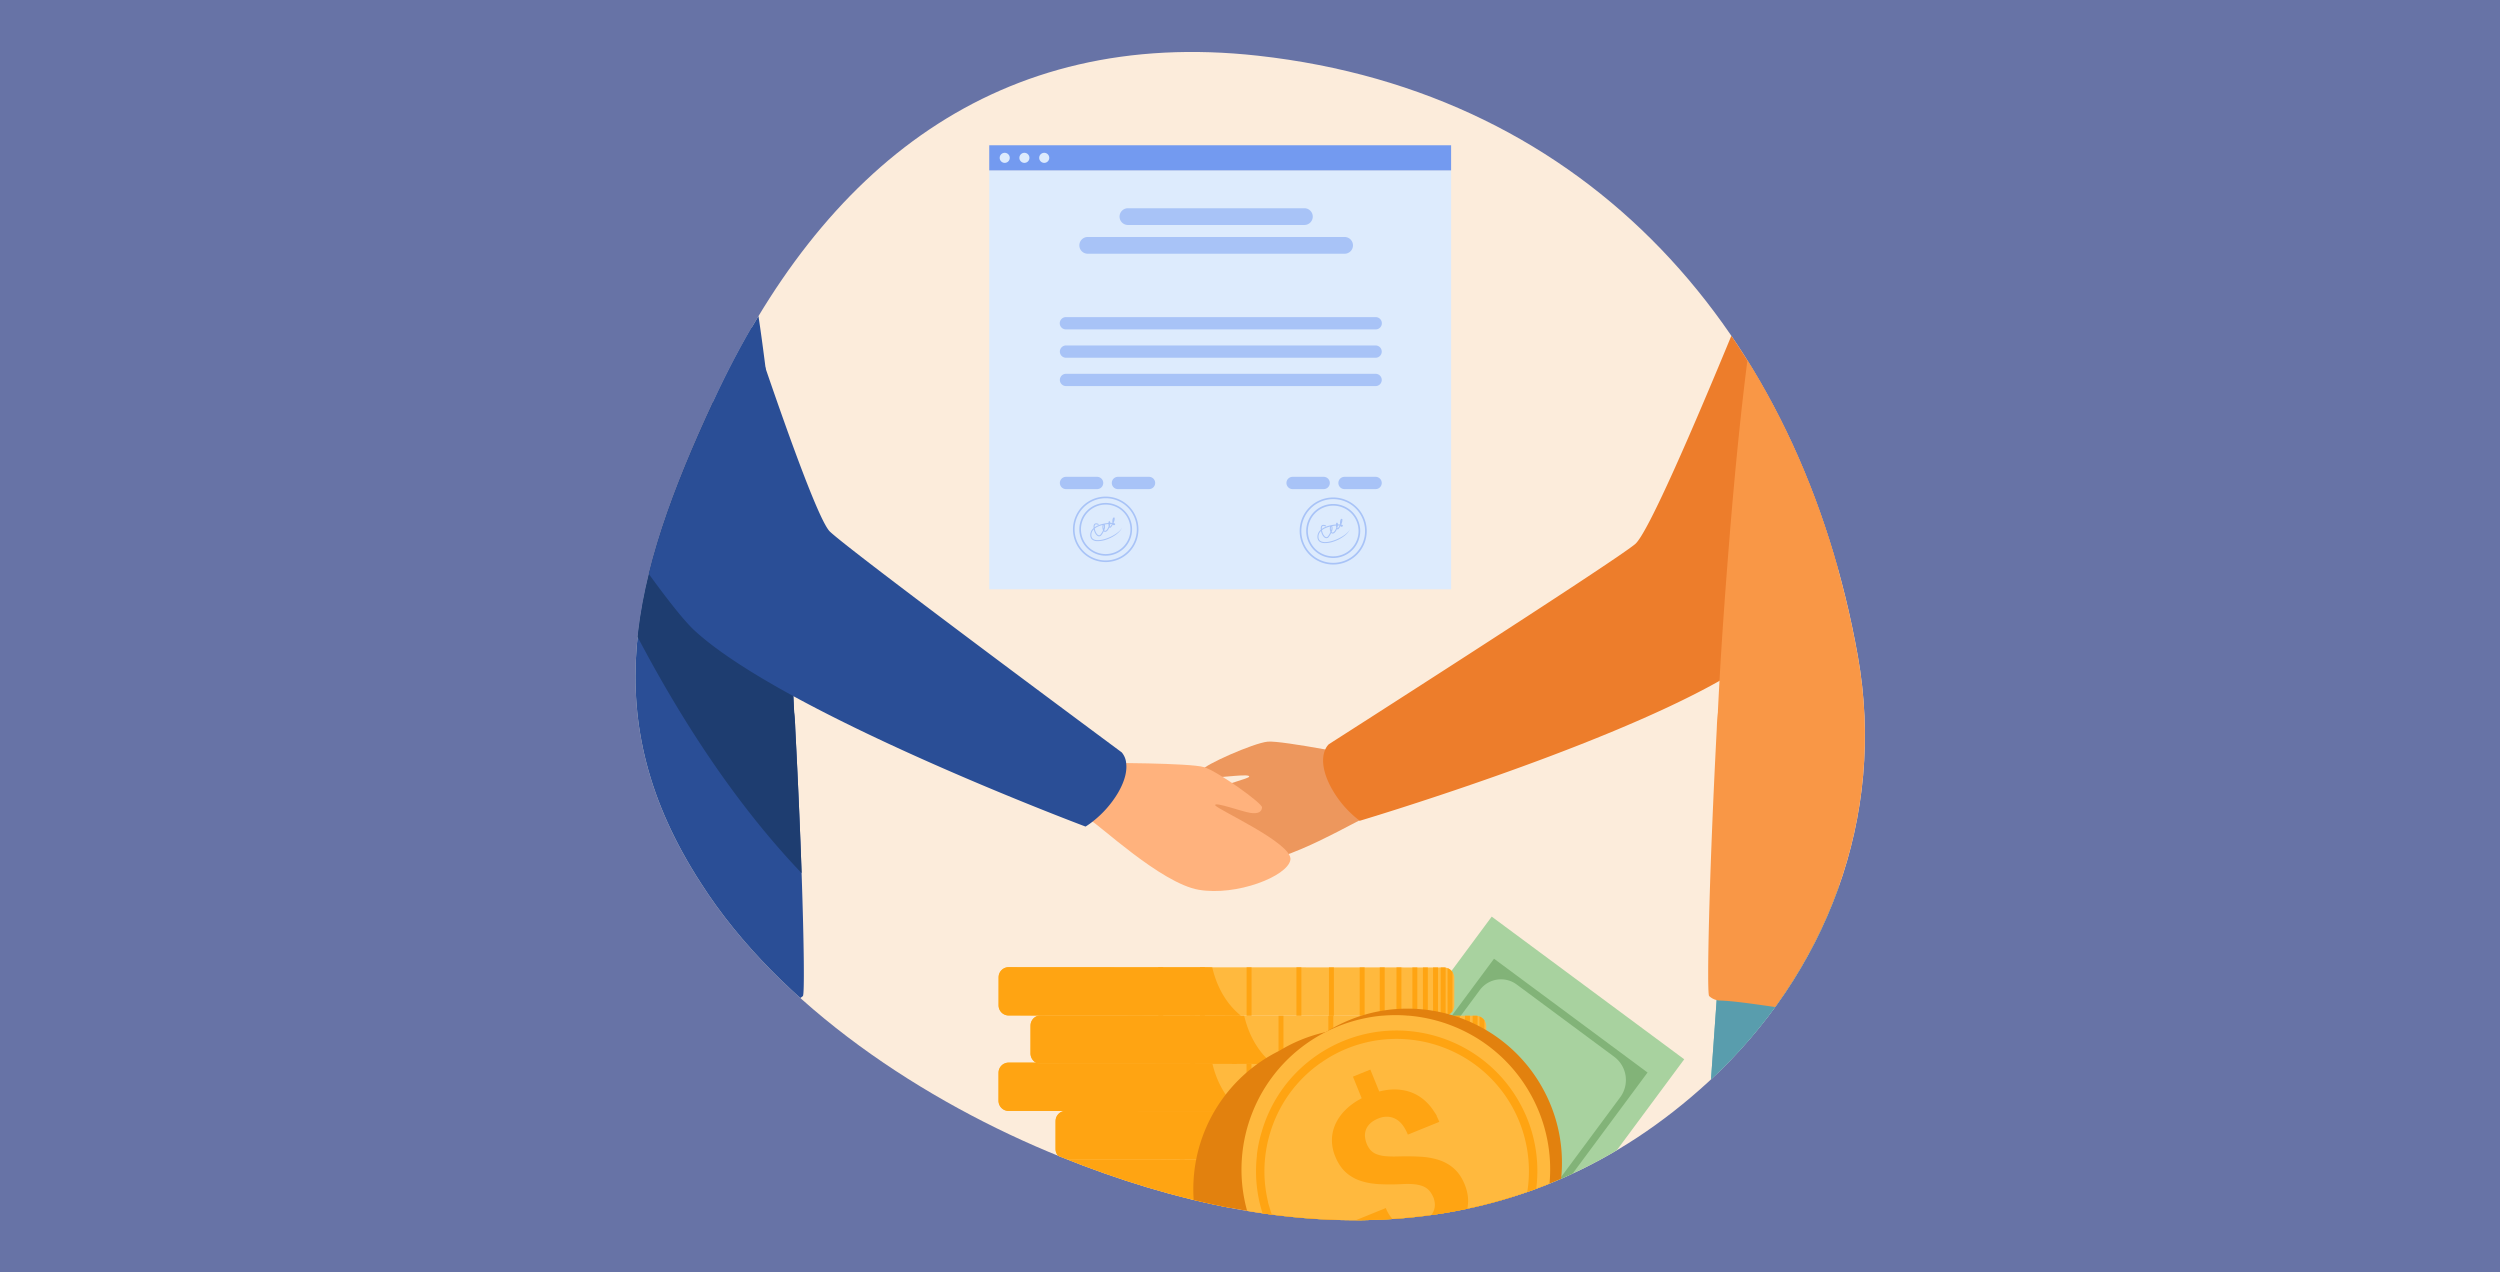 <svg xmlns="http://www.w3.org/2000/svg" xmlns:xlink="http://www.w3.org/1999/xlink" width="1240" height="631" viewBox="0 0 1240 631">
  <rect x="0" y="0" width="1240" height="631" fill="#808080" stroke="none"/>
  <defs>
    <clipPath id="clip-path">
      <path id="Trazado_180193" data-name="Trazado 180193" d="M1502.3,813.646c-91.551,84.2-205.452,84.033-321.312,37.348h-.006c-67.807-27.306-139.529-74.695-178.514-135.766C949.74,633.75,968.13,563.661,1008.792,476,1062.758,359.577,1150.1,290.558,1278.668,304.8c164.964,18.263,269.1,138.243,297.6,297.6C1590.63,682.669,1560.348,760.272,1502.3,813.646Z" transform="translate(-970.008 -302.947)" fill="none"/>
    </clipPath>
  </defs>
  <g id="Grupo_118283" data-name="Grupo 118283" transform="translate(-180 -4593)">
    <rect id="Rectángulo_36973" data-name="Rectángulo 36973" width="1240" height="631" transform="translate(180 4593)" fill="#2d54fe" opacity="0.3"/>
    <g id="Grupo_117965" data-name="Grupo 117965" transform="translate(-474.808 4315.824)">
      <path id="Trazado_180134" data-name="Trazado 180134" d="M1502.3,813.646c-91.551,84.2-205.452,84.033-321.312,37.348h-.006c-67.807-27.306-139.529-74.695-178.514-135.766C949.74,633.75,968.13,563.661,1008.792,476,1062.758,359.577,1150.1,290.558,1278.668,304.8c164.964,18.263,269.1,138.243,297.6,297.6C1590.63,682.669,1560.348,760.272,1502.3,813.646Z" transform="translate(0)" fill="#fcecdb"/>
      <g id="Grupo_117964" data-name="Grupo 117964" transform="translate(970.008 302.947)">
        <g id="Grupo_117963" data-name="Grupo 117963" clip-path="url(#clip-path)">
          <g id="Grupo_117962" data-name="Grupo 117962" transform="translate(-1.346 46.288)">
            <g id="Grupo_117938" data-name="Grupo 117938" transform="translate(0 82.715)">
              <g id="Grupo_117934" data-name="Grupo 117934" transform="translate(263.779 10.403)">
                <path id="Trazado_180135" data-name="Trazado 180135" d="M1474.033,836.052s-42.805-8.615-49.956-7.935-31.927,11.814-32.206,13.851.951,3.661,5.286,3.839,18.538-2.026,17.678-.275-41.685,10.892-41.923,19.162,22.649,23.033,41.674,23.565,55.8-22.519,58.993-22.881C1500.674,862.3,1474.033,836.052,1474.033,836.052Z" transform="translate(-1372.911 -625.437)" fill="#ed975d"/>
                <g id="Grupo_117932" data-name="Grupo 117932" transform="translate(78.621)">
                  <path id="Trazado_180136" data-name="Trazado 180136" d="M1749.929,632.452c-16.721,20.823-30.661,36.968-38.008,42.836a165.521,165.521,0,0,1-21.7,14.218c-61.029,34.442-178.408,69.39-178.408,69.39s-.083-.055-.233-.167a51.335,51.335,0,0,1-14.655-17.617c-4.468-9.041-3.549-14.65-2.22-17.59a7.754,7.754,0,0,1,1.766-2.6s140.661-89.9,151.911-99.259c6.378-5.31,29.482-59.1,48.3-104.7q3.944,5.723,7.646,11.621C1724.073,559.935,1739.309,594.931,1749.929,632.452Z" transform="translate(-1493.614 -516.971)" fill="#ed7d2b"/>
                </g>
                <g id="Grupo_117933" data-name="Grupo 117933" transform="translate(270.877 269.546)">
                  <path id="Trazado_180137" data-name="Trazado 180137" d="M1853.8,935.915q-1.329,3.771-2.79,7.5a233.964,233.964,0,0,1-16.432,33.673v.005q-5.664,9.617-12.235,18.7a250.089,250.089,0,0,1-33.563,37.742c.067-.941.139-1.882.206-2.818.1-1.449.2-2.89.3-4.318q.341-4.75.664-9.329.133-1.777.255-3.521c.537-7.552,1.046-14.711,1.522-21.427q.208-2.9.4-5.686c.038-.554.078-1.1.115-1.651.083-1.09.156-2.175.233-3.244.072-.969.139-1.921.2-2.868.006-.1.012-.194.023-.288q.1-1.445.2-2.857c.116-1.589.228-3.14.332-4.662.066-.946.134-1.877.2-2.8q.149-2.15.294-4.191c.027-.327.05-.659.071-.986.05-.647.094-1.295.139-1.926q.033-.482.067-.946a.9.9,0,0,0,.005-.117c.089-1.218.171-2.409.255-3.56.005-.061.01-.122.01-.184.06-.841.122-1.666.178-2.469.016-.272.038-.537.055-.8.034-.459.068-.914.094-1.362.028-.365.056-.731.078-1.09.177-2.514.343-4.812.487-6.871.022-.294.044-.587.061-.87s.044-.581.061-.863c.038-.543.078-1.07.111-1.572.26-3.638.443-6.29.554-7.846q.016-.241.033-.449c.005-.044.005-.088.011-.133.012-.143.017-.272.022-.381.033-.438.05-.665.05-.665Z" transform="translate(-1788.778 -930.794)" fill="#6bb7bf"/>
                  <path id="Trazado_180138" data-name="Trazado 180138" d="M1853.8,935.915q-1.329,3.771-2.79,7.5a233.964,233.964,0,0,1-16.432,33.673v.005q-5.664,9.617-12.235,18.7a250.089,250.089,0,0,1-33.563,37.742c.067-.941.139-1.882.206-2.818.1-1.449.2-2.89.3-4.318q.341-4.75.664-9.329.133-1.777.255-3.521c.537-7.552,1.046-14.711,1.522-21.427q.208-2.9.4-5.686c.038-.554.078-1.1.115-1.651.083-1.09.156-2.175.233-3.244.072-.969.139-1.921.2-2.868.006-.1.012-.194.023-.288q.1-1.445.2-2.857c.116-1.589.228-3.14.332-4.662.066-.946.134-1.877.2-2.8q.149-2.15.294-4.191c.027-.327.05-.659.071-.986.05-.647.094-1.295.139-1.926q.033-.482.067-.946a.9.9,0,0,0,.005-.117c.089-1.218.171-2.409.255-3.56.005-.061.01-.122.01-.184.06-.841.122-1.666.178-2.469.016-.272.038-.537.055-.8.034-.459.068-.914.094-1.362.028-.365.056-.731.078-1.09.177-2.514.343-4.812.487-6.871.022-.294.044-.587.061-.87s.044-.581.061-.863c.038-.543.078-1.07.111-1.572.26-3.638.443-6.29.554-7.846q.016-.241.033-.449c.005-.044.005-.088.011-.133.012-.143.017-.272.022-.381.033-.438.05-.665.05-.665Z" transform="translate(-1788.778 -930.794)" fill="#599dad"/>
                </g>
                <path id="Trazado_180139" data-name="Trazado 180139" d="M1862.414,683.28a224.035,224.035,0,0,1-9.285,114.578q-1.329,3.771-2.79,7.5a233.958,233.958,0,0,1-16.432,33.673v.005q-5.664,9.617-12.235,18.7c-12.541-1.81-22.744-3.295-29.034-3.455a8.047,8.047,0,0,1-1.578-.216,8.236,8.236,0,0,1-3.726-2.021c-1.245-1.079-.067-59.02,3.754-132,.111-2.813.221-5.907.586-8.7l.028-1.03q.357-7.225.758-14.588.24-4.243.493-8.526c1.179-19.461,2.641-39.37,4.23-59.224q.233-2.858.454-5.7c2.508-30.556,5.453-60.592,8.93-87.461,19.744,31.343,34.98,66.339,45.6,103.859Q1858.337,660.44,1862.414,683.28Z" transform="translate(-1517.231 -523.192)" fill="#f99746"/>
              </g>
              <g id="Grupo_117937" data-name="Grupo 117937">
                <path id="Trazado_180140" data-name="Trazado 180140" d="M1051.682,779.3c-.7-20.43-1.738-44.763-3.112-71.045-.11-2.813-.233-5.907-.587-8.7l-.044-1.03c-.111-2.331-.221-4.672-.344-7.025q-.1-1.994-.21-3.993-.314-6-.692-12.1c-1.179-19.461-2.647-39.37-4.219-59.224-.166-1.905-.316-3.809-.471-5.7-2.314-28.309-5.011-56.168-8.166-81.475V529c-.022-.143-.039-.282-.055-.426-.393-3.178-.809-6.334-1.219-9.428-.824-6.24-1.682-12.3-2.574-18.143q-1.827,2.99-3.6,6.035-10.465,17.888-19.517,37.493a598.878,598.878,0,0,0-31.53,85.612c-.055.193-.111.382-.166.575a185.693,185.693,0,0,0-5.974,29.278V660c-.172,1.367-.321,2.74-.454,4.107v.005c-4.2,43.55,8.205,84.3,31.769,120.718.8,1.258,1.633,2.508,2.475,3.754q2.492,3.712,5.154,7.363,1.868,2.583,3.825,5.133c.266.359.543.714.825,1.074a298.2,298.2,0,0,0,30.212,33.368q2.692,2.567,5.454,5.094c.455.415.92.837,1.379,1.251a8.855,8.855,0,0,0,2.48-1.611C1053.121,839.558,1052.928,815.59,1051.682,779.3Z" transform="translate(-967.941 -501)" fill="#2a4e96"/>
                <path id="Trazado_180141" data-name="Trazado 180141" d="M1052.358,802.6c-32.815-34.388-60.165-76.592-82.478-119.306v-.006a185.693,185.693,0,0,1,5.974-29.278c.055-.193.111-.382.166-.575a598.878,598.878,0,0,1,31.53-85.612c20.142,28.79,34.259,55.288,35.129,65.958.155,1.893.3,3.8.471,5.7,1.572,19.854,3.039,39.763,4.219,59.224q.374,6.087.692,12.1.109,2,.21,3.993c.122,2.353.233,4.694.344,7.025l.044,1.03c.354,2.8.477,5.891.587,8.7C1050.619,757.84,1051.66,782.173,1052.358,802.6Z" transform="translate(-968.617 -524.299)" fill="#1e3d70"/>
                <g id="Grupo_117936" data-name="Grupo 117936" transform="translate(7.403 6.035)">
                  <path id="Trazado_180142" data-name="Trazado 180142" d="M1316.9,844.264s43.664.042,50.538,2.127,28.949,17.91,28.82,19.963-1.658,3.4-5.942,2.714-17.768-5.661-17.273-3.775,38.7,18.941,37.291,27.1-26.766,18.084-45.519,14.833-50.225-33.134-53.285-34.125C1285.58,864.7,1316.9,844.264,1316.9,844.264Z" transform="translate(-1091.547 -626.712)" fill="#ffb27d"/>
                  <g id="Grupo_117935" data-name="Grupo 117935">
                    <path id="Trazado_180143" data-name="Trazado 180143" d="M1212.566,742.722A51.339,51.339,0,0,1,1199.942,757a36.3,36.3,0,0,1-3.454,2.436s-84.023-31.458-144.93-64.7c-20.13-10.99-37.737-22.175-48.948-32.478-5.066-4.656-13.282-15.048-23.3-28.884a598.878,598.878,0,0,1,31.53-85.612q9.069-19.565,19.517-37.493c2.429,7.237,4.933,14.633,7.446,21.963v.012c13.343,38.922,27.018,76.232,31.89,80.888,10.575,10.121,144.714,109.484,144.714,109.484a9.35,9.35,0,0,1,2.209,5.294C1217.051,731.184,1216.447,736.061,1212.566,742.722Z" transform="translate(-979.307 -510.265)" fill="#2a4e96"/>
                  </g>
                </g>
              </g>
            </g>
            <rect id="Rectángulo_36916" data-name="Rectángulo 36916" width="229.093" height="207.794" transform="translate(176.802 12.464)" fill="#ddebfd"/>
            <rect id="Rectángulo_36917" data-name="Rectángulo 36917" width="229.093" height="12.464" transform="translate(176.802)" fill="#739af0"/>
            <g id="Grupo_117939" data-name="Grupo 117939" transform="translate(181.993 3.738)">
              <path id="Trazado_180144" data-name="Trazado 180144" d="M1249.843,379.75a2.494,2.494,0,1,0,2.495,2.494A2.495,2.495,0,0,0,1249.843,379.75Z" transform="translate(-1247.348 -379.75)" fill="#ddebfd"/>
              <path id="Trazado_180145" data-name="Trazado 180145" d="M1264.831,379.75a2.494,2.494,0,1,0,2.495,2.494A2.495,2.495,0,0,0,1264.831,379.75Z" transform="translate(-1252.573 -379.75)" fill="#ddebfd"/>
              <path id="Trazado_180146" data-name="Trazado 180146" d="M1279.927,379.75a2.494,2.494,0,1,0,2.495,2.494A2.5,2.5,0,0,0,1279.927,379.75Z" transform="translate(-1257.837 -379.75)" fill="#ddebfd"/>
            </g>
            <g id="Grupo_117940" data-name="Grupo 117940" transform="translate(211.84 31.225)">
              <path id="Trazado_180147" data-name="Trazado 180147" d="M1342.779,430.259H1430.3a4.167,4.167,0,0,0,4.155-4.155h0a4.167,4.167,0,0,0-4.155-4.154h-87.523a4.166,4.166,0,0,0-4.154,4.154h0A4.166,4.166,0,0,0,1342.779,430.259Z" transform="translate(-1309.018 -421.95)" fill="#a8c3f7"/>
              <path id="Trazado_180148" data-name="Trazado 180148" d="M1312.162,452.155h127.408a4.154,4.154,0,0,0,0-8.309H1312.162a4.154,4.154,0,0,0,0,8.309Z" transform="translate(-1298.344 -429.584)" fill="#a8c3f7"/>
              <path id="Trazado_180149" data-name="Trazado 180149" d="M1296.218,510.96h153.558a3.047,3.047,0,1,0,0-6.093H1296.218a3.047,3.047,0,1,0,0,6.093Z" transform="translate(-1293.171 -450.859)" fill="#a8c3f7"/>
              <path id="Rectángulo_36918" data-name="Rectángulo 36918" d="M3.047,0H156.606a3.046,3.046,0,0,1,3.046,3.046v0a3.047,3.047,0,0,1-3.047,3.047H3.046A3.046,3.046,0,0,1,0,3.047v0A3.047,3.047,0,0,1,3.047,0Z" transform="translate(0 68.065)" fill="#a8c3f7"/>
              <path id="Trazado_180150" data-name="Trazado 180150" d="M1449.776,548.027H1296.218a3.047,3.047,0,0,0,0,6.094h153.558a3.047,3.047,0,1,0,0-6.094Z" transform="translate(-1293.171 -465.906)" fill="#a8c3f7"/>
            </g>
            <g id="Grupo_117941" data-name="Grupo 117941" transform="translate(211.84 164.447)">
              <path id="Trazado_180151" data-name="Trazado 180151" d="M1311.636,626.481h-15.418a3.047,3.047,0,0,0,0,6.094h15.418a3.047,3.047,0,0,0,0-6.094Z" transform="translate(-1293.171 -626.481)" fill="#a8c3f7"/>
              <path id="Trazado_180152" data-name="Trazado 180152" d="M1351.182,626.481h-15.418a3.047,3.047,0,0,0,0,6.094h15.418a3.047,3.047,0,0,0,0-6.094Z" transform="translate(-1306.958 -626.481)" fill="#a8c3f7"/>
            </g>
            <g id="Grupo_117942" data-name="Grupo 117942" transform="translate(324.222 164.447)">
              <path id="Trazado_180153" data-name="Trazado 180153" d="M1484.172,626.481h-15.417a3.047,3.047,0,1,0,0,6.094h15.417a3.047,3.047,0,0,0,0-6.094Z" transform="translate(-1465.707 -626.481)" fill="#a8c3f7"/>
              <path id="Trazado_180154" data-name="Trazado 180154" d="M1523.717,626.481H1508.3a3.047,3.047,0,1,0,0,6.094h15.417a3.047,3.047,0,1,0,0-6.094Z" transform="translate(-1479.494 -626.481)" fill="#a8c3f7"/>
            </g>
            <g id="Grupo_117943" data-name="Grupo 117943" transform="translate(218.334 174.246)">
              <path id="Trazado_180155" data-name="Trazado 180155" d="M1319.382,641.525a16.241,16.241,0,1,0,16.241,16.242A16.259,16.259,0,0,0,1319.382,641.525Zm0,31.663a15.422,15.422,0,1,1,15.422-15.421A15.439,15.439,0,0,1,1319.382,673.188Z" transform="translate(-1303.141 -641.525)" fill="#a8c3f7"/>
              <path id="Trazado_180156" data-name="Trazado 180156" d="M1321.07,646.368a13.087,13.087,0,1,0,13.086,13.087A13.1,13.1,0,0,0,1321.07,646.368Zm0,25.354a12.268,12.268,0,1,1,12.268-12.267A12.282,12.282,0,0,1,1321.07,671.722Z" transform="translate(-1304.829 -643.214)" fill="#a8c3f7"/>
              <path id="Trazado_180157" data-name="Trazado 180157" d="M1319.537,668.662c-1.743-.145-2.646-.965-2.684-2.437a3.826,3.826,0,0,1,1.23-2.932c.335,1.7,1.231,3.129,2.222,3.44a1.373,1.373,0,0,0,1.525-.541,9.482,9.482,0,0,0,1.171-1.927.985.985,0,0,0,.651.289c.6.029,1.205-.453,1.739-1.391a7.214,7.214,0,0,0,.39-.8.564.564,0,0,0,.128.1.5.5,0,0,0,.594-.086,5.324,5.324,0,0,0,1.006-1.5.739.739,0,0,0,.273.313.6.6,0,0,0,.747-.16.382.382,0,0,0,.1-.479c-.091-.164-.378-.281-.8-.352v-.006a4.774,4.774,0,0,0,.6-2.523.389.389,0,0,0-.4-.25c-.3.029-.509.328-.638.918a5.816,5.816,0,0,0-.078,1.778.11.11,0,0,0-.009.02c-.3-.022-.648-.029-1.019-.021a1.227,1.227,0,0,0-.156-.62.384.384,0,0,0-.412-.215c-.233.055-.315.333-.35.57-.013.087-.023.195-.029.316a18.961,18.961,0,0,0-3.33.569,10.848,10.848,0,0,0-3.535,1.581c-.031-.513.012-1.144.379-1.374.425-.268,1.192.063,1.45.213l.259-.44c-.049-.028-1.2-.69-1.978-.206-.481.3-.687.941-.613,1.906.006.093.016.187.026.279a4.429,4.429,0,0,0-1.647,3.541c.044,1.725,1.163,2.767,3.152,2.933a12.639,12.639,0,0,0,4.662-.729c3.779-1.225,7.291-3.838,7.992-6.208C1331.137,665.206,1323.788,669.017,1319.537,668.662Zm8.425-10.534a3.984,3.984,0,0,1-.121.534A3.181,3.181,0,0,1,1327.962,658.129Zm-1.708,2.506c.3-.008.571-.007.813,0a4.785,4.785,0,0,1-.908,1.382s-.072-.048-.151-.288A6.242,6.242,0,0,0,1326.254,660.635Zm-2.74.286c.636-.115,1.252-.191,1.819-.236a5.026,5.026,0,0,0,.143,1.038,6.726,6.726,0,0,1-.526,1.19c-.422.737-.887,1.15-1.273,1.133a.585.585,0,0,1-.449-.306A3.845,3.845,0,0,0,1323.513,660.92Zm-.5.154a2.511,2.511,0,0,1-.066,1.909A3.91,3.91,0,0,1,1323.011,661.075Zm-2.966.911a12.784,12.784,0,0,1,2.407-.838,4.791,4.791,0,0,0,0,1.956,3.115,3.115,0,0,0,.212.666,8.807,8.807,0,0,1-1.23,2.1.87.87,0,0,1-.976.375c-.761-.238-1.657-1.554-1.926-3.345A7.84,7.84,0,0,1,1320.045,661.986Z" transform="translate(-1307.743 -647.067)" fill="#a8c3f7"/>
              <path id="Trazado_180158" data-name="Trazado 180158" d="M1340.609,664.648a2.278,2.278,0,0,0,.082-.3C1340.672,664.445,1340.639,664.546,1340.609,664.648Z" transform="translate(-1316.204 -649.481)" fill="#a8c3f7"/>
            </g>
            <g id="Grupo_117944" data-name="Grupo 117944" transform="translate(330.781 174.679)">
              <path id="Trazado_180159" data-name="Trazado 180159" d="M1492.411,642.19a16.635,16.635,0,1,0,16.634,16.635A16.653,16.653,0,0,0,1492.411,642.19Zm0,32.43a15.8,15.8,0,1,1,15.8-15.8A15.813,15.813,0,0,1,1492.411,674.62Z" transform="translate(-1475.776 -642.19)" fill="#a8c3f7"/>
              <path id="Trazado_180160" data-name="Trazado 180160" d="M1494.14,647.15a13.4,13.4,0,1,0,13.4,13.4A13.419,13.419,0,0,0,1494.14,647.15Zm0,25.97a12.565,12.565,0,1,1,12.564-12.565A12.58,12.58,0,0,1,1494.14,673.12Z" transform="translate(-1477.505 -643.919)" fill="#a8c3f7"/>
              <path id="Trazado_180161" data-name="Trazado 180161" d="M1514.152,665.873a2.241,2.241,0,0,0,.084-.309C1514.217,665.666,1514.183,665.77,1514.152,665.873Z" transform="translate(-1489.156 -650.339)" fill="#a8c3f7"/>
              <path id="Trazado_180162" data-name="Trazado 180162" d="M1492.569,669.985c-1.784-.149-2.709-.988-2.748-2.5a3.92,3.92,0,0,1,1.26-3c.343,1.738,1.261,3.206,2.274,3.522a1.4,1.4,0,0,0,1.563-.553,9.664,9.664,0,0,0,1.2-1.974,1.006,1.006,0,0,0,.667.3c.619.029,1.236-.464,1.782-1.425a7.192,7.192,0,0,0,.4-.824.556.556,0,0,0,.132.106.513.513,0,0,0,.608-.089,5.469,5.469,0,0,0,1.031-1.535.748.748,0,0,0,.28.321.617.617,0,0,0,.765-.165.389.389,0,0,0,.106-.49c-.092-.168-.388-.289-.821-.361v-.007a4.9,4.9,0,0,0,.612-2.583.4.4,0,0,0-.415-.256c-.3.03-.522.336-.653.941a5.968,5.968,0,0,0-.081,1.821l-.009.02c-.311-.023-.664-.029-1.042-.021a1.278,1.278,0,0,0-.161-.636.4.4,0,0,0-.422-.22c-.238.057-.322.341-.358.584a3.031,3.031,0,0,0-.029.323,19.468,19.468,0,0,0-3.411.582,11.109,11.109,0,0,0-3.62,1.621c-.033-.526.012-1.173.387-1.408.434-.274,1.221.065,1.486.219l.263-.451c-.05-.029-1.23-.707-2.026-.212-.491.307-.7.964-.627,1.953.007.1.016.192.027.287a4.534,4.534,0,0,0-1.687,3.627c.045,1.768,1.191,2.834,3.228,3a12.929,12.929,0,0,0,4.776-.747c3.87-1.254,7.467-3.931,8.185-6.359C1504.452,666.445,1496.924,670.348,1492.569,669.985ZM1501.2,659.2a3.816,3.816,0,0,1-.123.547A3.279,3.279,0,0,1,1501.2,659.2Zm-1.749,2.565c.3-.007.584-.006.833,0a4.874,4.874,0,0,1-.93,1.414s-.074-.048-.155-.294A6.411,6.411,0,0,0,1499.449,661.761Zm-2.807.294c.65-.118,1.283-.2,1.862-.243a5.147,5.147,0,0,0,.146,1.063,6.826,6.826,0,0,1-.539,1.219c-.431.756-.908,1.178-1.3,1.161a.6.6,0,0,1-.46-.313A3.935,3.935,0,0,0,1496.642,662.056Zm-.515.158a2.572,2.572,0,0,1-.066,1.955A4.015,4.015,0,0,1,1496.127,662.213Zm-3.038.932a13.248,13.248,0,0,1,2.466-.858,4.921,4.921,0,0,0,0,2,3.229,3.229,0,0,0,.218.682,8.988,8.988,0,0,1-1.259,2.152.892.892,0,0,1-1,.384c-.78-.244-1.7-1.591-1.972-3.425A8.149,8.149,0,0,1,1493.089,663.146Z" transform="translate(-1480.49 -647.866)" fill="#a8c3f7"/>
            </g>
            <g id="Grupo_117947" data-name="Grupo 117947" transform="translate(315.527 382.589)">
              <g id="Grupo_117946" data-name="Grupo 117946">
                <path id="Trazado_180163" data-name="Trazado 180163" d="M1562.866,961.386l-19.937,26.9-1.96,2.646-.957,1.284-2.454,3.317-1.335,1.8-2.458,3.317-2.586,3.487-2.419,3.261-.038.045v.011l-2.271,3.062-.027.038-.337.454-.039.049c0,.006,0,.006-.006.011l-.426.571v.005l-2.452,3.045v.261l-2.292,3.1h-.006l-2.962,4h-.005l-2.237,3.017v.006l-2.453,3.3v.005l-4.1,5.531v.005h-.005l-.4.548-1.4,1.882v.006l-3.228,4.352-4.28,5.509v.266l-2.22,3-.232.309v.006l-3.084,4.163h-.005l-2.874,3.881-.027.038h-.006l-7.12,9.611v.005l-10.6,14.3-17.756,23.956-2.209,2.984-1.3,1.755c.681.1,1.357.194,2.032.282,0,.006.016.006.022.006q3.537.472,7.064.853c.659.078,1.324.149,1.982.216.415.044.83.083,1.241.121,1,.1,1.993.188,2.984.272.421.039.836.078,1.257.111.193.018.387.033.587.05.659.055,1.322.1,1.982.15.126.01.249.016.376.027,1.451.111,2.907.2,4.352.282.659.039,1.324.072,1.981.1.515.033,1.03.056,1.545.078.1.005.193.01.294.01.858.039,1.716.078,2.568.1.665.021,1.323.044,1.982.055q1.122.041,2.242.055c.66.017,1.324.022,1.983.033.7.006,1.4.011,2.093.011.664.006,1.323.006,1.982,0,.365.006.726,0,1.085-.005.4,0,.8,0,1.2-.01.26,0,.521-.006.781-.012s.515-.006.775-.012c.365-.005.731-.01,1.1-.021.094,0,.183,0,.271-.006.188,0,.372-.005.559-.01.266-.006.526-.012.792-.022q7.7-.208,15.275-.842h.011q8.729-.715,17.274-1.988,9.244-1.37,18.259-3.36l.3-.067a.421.421,0,0,1-.021.078l5.652-1.389q1.18-.282,2.354-.581,11.136-2.825,21.847-6.555,1.794-.623,3.571-1.268c.293-.105.592-.216.886-.327q3.33-1.213,6.6-2.525c.593-.232,1.185-.47,1.778-.709v-.005c.122-.044.244-.094.359-.138v-.006c.7-.283,1.39-.571,2.077-.858.52-.217,1.036-.432,1.551-.653q.911-.383,1.815-.782c.388-.166.775-.337,1.163-.509l.006-.006c.675-.3,1.351-.6,2.026-.9l.006-.005q9.94-4.469,19.394-9.717,1-.548,1.988-1.113l.005-.005,34.7-46.823Z" transform="translate(-1452.357 -961.386)" fill="#a8d29f"/>
                <g id="Grupo_117945" data-name="Grupo 117945" transform="translate(15.325 20.883)">
                  <path id="Trazado_180164" data-name="Trazado 180164" d="M1518.6,1069.032v2.768l2.021-2.724.027-.038v-.006Zm-3.8,3.655a15.16,15.16,0,0,0-2.059,1.013l-4.429,5.974-3.394,4.574-.005,6.012,4.019-5.414,9.656-13.033A11.428,11.428,0,0,0,1514.8,1072.686Zm-16.36,20.3-.5.681-1.932,2.607-8.725,11.771-.006,6.012,6.168-8.32,4.939-6.661,2.586-3.488,1.922-2.6h.005v0Zm73.774-99.542-20.762,28.015-.182.25-1.257,1.693-1.616,2.176-.842,1.118v.016l-3.848,5.2-1.6,1.893v.261l-1.047,1.416-1.406,1.894-5.73,7.729v.006l-.121.16-.288.387v.006l-1.822,2.458v.26l-5.448,7.087-2.109,2.846-.349.47-5.847,7.89-1.744,2.353-.027.039-3.427,4.629-4.429,5.974-3.394,4.574-2.453,3.317-4.025,5.426-.5.681-1.932,2.607-8.725,11.771-2.447,3.306-4.146,5.591-4.8,6.478c.421.039.836.078,1.257.111.193.018.387.033.587.05.659.055,1.322.1,1.982.15.126.01.249.016.376.027l5.043-6.809h.005l2.137-2.891,6.168-8.32,4.939-6.661,2.586-3.488,1.922-2.6h.005v0l2.021-2.73,4.019-5.414,9.656-13.033.012-.012,2.021-2.724.027-.038v-.006l3.14-3.969v-.261l2.452-3.31,1.955-2.642,3.494-4.711,2.452-3.312,2.768-3.731,1.057-1.428.41-.548v-.005l1.273-1.722,2.459-3.311,2.591-3.5,2.6-3.5.26-.338v-.011l2.452-3.311,1.882-2.541.88-1.169.006-.022,2.258-3.05.195-.261.492-.664,9.461-12.767a13.06,13.06,0,0,1,18.271-2.719l48.34,35.827a14.379,14.379,0,0,1,2.99,20.12l-29.167,39.354-1.716,2.32c.521-.217,1.036-.432,1.551-.653q.911-.383,1.815-.782c.388-.166.775-.337,1.163-.509l.006-.006c.675-.3,1.351-.6,2.026-.9l.006-.005,37.887-51.114Zm-73.774,99.542-.5.681-1.932,2.607-8.725,11.771-.006,6.012,6.168-8.32,4.939-6.661,2.586-3.488,1.922-2.6h.005v0Zm16.36-20.3a15.16,15.16,0,0,0-2.059,1.013l-4.429,5.974-3.394,4.574-.005,6.012,4.019-5.414,9.656-13.033A11.428,11.428,0,0,0,1514.8,1072.686Zm3.8-3.655v2.768l2.021-2.724.027-.038v-.006Z" transform="translate(-1475.885 -993.447)" fill="#82b378"/>
                </g>
                <path id="Trazado_180165" data-name="Trazado 180165" d="M1574.886,1171.532a.421.421,0,0,0,.021-.078l-.3.067q-9.011,1.984-18.259,3.36-8.545,1.262-17.274,1.988h-.011q-7.574.639-15.275.842c-.266.01-.526.016-.792.022-.187.005-.371.01-.56.01-.088.006-.177.006-.271.006-.049-.741-.066-1.484-.056-2.226a28.767,28.767,0,0,1,.533-5.232,29.331,29.331,0,0,1,5.265-11.958l.06-.078a29.649,29.649,0,0,1,4.357-4.69,28.738,28.738,0,0,1,2.447-1.9,29.21,29.21,0,0,1,7.5-3.753q1.214-.407,2.453-.7a28.807,28.807,0,0,1,5.841-.8c.82-.034,1.64-.028,2.453.01a29.459,29.459,0,0,1,5.447.77c.825.194,1.639.426,2.448.7a28.748,28.748,0,0,1,2.768,1.079q1.246.557,2.447,1.241a28.35,28.35,0,0,1,2.58,1.65q.233.157.466.332.979.722,1.877,1.511v.006a.86.86,0,0,1,.111.094c.465.41.907.825,1.34,1.257a33,33,0,0,1,2.452,2.757v.033q.5.632.946,1.3v.039a28.3,28.3,0,0,1,2.448,4.2v.034c.32.686.61,1.384.875,2.087v.006a29.271,29.271,0,0,1,1.317,4.623Z" transform="translate(-1476.673 -1025.889)" fill="#82b378"/>
              </g>
              <path id="Trazado_180166" data-name="Trazado 180166" d="M1525.616,1038.235v.005l-2.452,3.078v.227l-2.3,3.1-2.962,4h-.005l-2.237,3.017v.007l-2.453,3.3v.005l-4.1,5.531v.005h-.005l-.4.548-1.4,1.882v.006l-3.228,4.352-4.28,5.547v.227l-2.22,3-.232.31v.006l-3.089,4.163-2.874,3.882-.027.038h-.006l-7.12,9.611v.005l-10.6,14.3-17.756,23.956-2.209,2.984-1.3,1.755c.681.1,1.357.194,2.032.282,0,.007.016.007.022.007q3.537.472,7.064.853c.659.078,1.324.149,1.982.216.415.044.83.083,1.241.121,1,.1,1.993.188,2.984.272.421.039.836.078,1.257.111.193.018.387.033.587.05.659.055,1.322.1,1.982.15.126.01.249.016.376.027,1.451.111,2.907.2,4.352.282.659.039,1.324.072,1.981.1.515.033,1.03.056,1.545.078.1.005.193.01.294.01q.764-3.6,1.755-7.28c1-3.71,2.148-7.459,3.427-11.212.98-2.891,2.038-5.78,3.151-8.66q.656-1.71,1.345-3.41c.089-.227.183-.455.272-.681h.005c1.357-3.356,2.785-6.683,4.252-9.966v-.221c.809-1.8,1.628-3.366,2.459-5.139q2.05-4.384,4.152-8.6c.005-.012.01-.028.016-.04,1.893-3.808,3.8-7.5,5.664-11.028.249-.465.492-.758.741-1.168v-.221c.825-1.557,1.645-3.084,2.453-4.568q1.8-3.322,3.51-6.383c.105-.183.205-.371.31-.554.714-1.284,1.412-2.314,2.093-3.515v-.221c1.65-2.934,3.173-5.619,4.523-8.011q1.22-2.168,2.237-3.992c.26-.465.509-.913.743-1.345,1.079-1.972,1.915-3.571,2.452-4.745.177-.388.321-.731.426-1.025Z" transform="translate(-1452.357 -987.98)" fill="#82b378" opacity="0.5"/>
            </g>
            <g id="Grupo_117958" data-name="Grupo 117958" transform="translate(181.402 407.653)">
              <g id="Grupo_117949" data-name="Grupo 117949" transform="translate(30.498 95.267)">
                <path id="Trazado_180167" data-name="Trazado 180167" d="M1499.465,1151.479l-.012,13.537c0,.138-.005.271-.016.4v.006a5.106,5.106,0,0,1-.881,2.5,5.207,5.207,0,0,1-2.447,1.948,4.55,4.55,0,0,1-.719.222l-.233.049c-.156.027-.3.05-.459.061a4.336,4.336,0,0,1-.465.022l-1.529-.006h-6.378l-5.215-.006h-2.447l-5.448-.006h-2.453l-5.841,0h-2.452l-7.5-.006h-2.447l-9.671-.006-3.129-.005h-2.446l-10.935-.01h-5.188l-4.141-.007-16.615-.011h-3.958l-2.863-.005h-1.163l-6.75-.006-9.921-.005h-4.817v-.006h-.006q-4.152-.9-8.316-1.888c-.659-.16-1.318-.316-1.982-.482q-2.765-.663-5.542-1.378c-.813-.205-1.634-.416-2.448-.632q-2.1-.539-4.2-1.112-2.275-.615-4.55-1.251l-1.983-.565q-5.639-1.611-11.272-3.371h-.006c-.149-.044-.287-.089-.437-.138-1.135-.349-2.264-.709-3.394-1.081-.664-.2-1.323-.42-1.982-.636-10.591-3.449-21.133-7.286-31.546-11.482h3.007l56.378.038h2.452l15.17.011h3.4v.005h7.3v.006h9.246l.006.005h7.939l0,.005h.743l12.308.005h2.862l2.452.006h1.628l12.291.006,4.091.006h4.684l2.021,0,11.3.005h2.368l2.453.006,5.122.005h10.127l7.5.005h.277l2.17.005h5.847l2.452.006h3.394a.02.02,0,0,1,.012.006h.222a4.844,4.844,0,0,1,.692.083,4.708,4.708,0,0,1,.952.266,5.262,5.262,0,0,1,2.447,1.955A5.17,5.17,0,0,1,1499.465,1151.479Z" transform="translate(-1293.263 -1146.125)" fill="#ffb93e"/>
                <path id="Trazado_180168" data-name="Trazado 180168" d="M1393.579,1170.159h-1.163l-6.75-.006-9.921-.005H1373.3l-2.37-.006h-.006q-4.152-.9-8.316-1.888c-.659-.16-1.318-.316-1.982-.482q-2.765-.663-5.542-1.378c-.813-.205-1.634-.416-2.448-.632q-2.1-.539-4.2-1.112-2.275-.615-4.55-1.251l-1.983-.565q-5.639-1.611-11.272-3.371h-.006c-.149-.044-.287-.089-.437-.138-1.135-.349-2.264-.709-3.394-1.081-.664-.2-1.323-.42-1.982-.636-10.591-3.449-21.133-7.286-31.546-11.482h3.007l56.378.038h2.452l15.17.011h3.333l.067.005h5.742a48.919,48.919,0,0,0,4.147,11.483,39.322,39.322,0,0,0,8.466,11.156c.227.21.465.415.7.62.044.044.094.083.144.127C1393.1,1169.766,1393.34,1169.965,1393.579,1170.159Z" transform="translate(-1293.263 -1146.125)" fill="#ffa412"/>
                <g id="Grupo_117948" data-name="Grupo 117948" transform="translate(59.373 0.038)">
                  <rect id="Rectángulo_36919" data-name="Rectángulo 36919" width="2.451" height="23.969" transform="translate(118.138 0.082)" fill="#ffa412"/>
                  <rect id="Rectángulo_36920" data-name="Rectángulo 36920" width="2.45" height="23.969" transform="translate(109.844 0.076)" fill="#ffa412"/>
                  <rect id="Rectángulo_36921" data-name="Rectángulo 36921" width="2.451" height="23.968" transform="matrix(1, 0.001, -0.001, 1, 99.909, 0.068)" fill="#ffa412"/>
                  <rect id="Rectángulo_36922" data-name="Rectángulo 36922" width="2.451" height="23.969" transform="translate(84.65 0.059)" fill="#ffa412"/>
                  <rect id="Rectángulo_36923" data-name="Rectángulo 36923" width="2.45" height="23.969" transform="translate(68.528 0.048)" fill="#ffa412"/>
                  <rect id="Rectángulo_36924" data-name="Rectángulo 36924" width="2.45" height="23.968" transform="translate(43.811 0.031)" fill="#ffa412"/>
                  <rect id="Rectángulo_36925" data-name="Rectángulo 36925" width="2.45" height="23.969" transform="translate(20.668 0.015)" fill="#ffa412"/>
                  <path id="Trazado_180169" data-name="Trazado 180169" d="M1386.88,1146.184l-.016,20.23c-.813-.205-1.634-.416-2.448-.632l.012-19.6Z" transform="translate(-1384.416 -1146.184)" fill="#ffa412"/>
                  <rect id="Rectángulo_36926" data-name="Rectángulo 36926" width="2.451" height="23.969" transform="translate(126.034 0.088)" fill="#ffa412"/>
                  <rect id="Rectángulo_36927" data-name="Rectángulo 36927" width="2.451" height="23.969" transform="translate(131.25 0.091)" fill="#ffa412"/>
                  <rect id="Rectángulo_36928" data-name="Rectángulo 36928" width="2.451" height="23.968" transform="translate(136.299 0.093) rotate(0.059)" fill="#ffa412"/>
                  <path id="Trazado_180170" data-name="Trazado 180170" d="M1601.924,1146.416l-.016,23.8a5.05,5.05,0,0,1-.92.083h-1.531l.016-23.969H1601A5.042,5.042,0,0,1,1601.924,1146.416Z" transform="translate(-1459.389 -1146.235)" fill="#ffa412"/>
                  <path id="Trazado_180171" data-name="Trazado 180171" d="M1607.148,1148.828l-.014,19.361a5.255,5.255,0,0,1-2.45,1.951l.017-23.266A5.253,5.253,0,0,1,1607.148,1148.828Z" transform="translate(-1461.212 -1146.425)" fill="#ffa412"/>
                </g>
              </g>
              <g id="Grupo_117951" data-name="Grupo 117951" transform="translate(28.29 71.297)">
                <path id="Trazado_180172" data-name="Trazado 180172" d="M1515.918,1114.692l-.009,13.536a5.168,5.168,0,0,1-.9,2.912,5.25,5.25,0,0,1-2.45,1.95,4.8,4.8,0,0,1-.954.268,5.115,5.115,0,0,1-.92.083l-215.6-.148a5.235,5.235,0,0,1-5.208-4.951c0-.091-.005-.18-.005-.27l.009-13.535c0-.09,0-.178.006-.268a5.238,5.238,0,0,1,4.6-4.908,4.836,4.836,0,0,1,.617-.038l215.6.148a5.109,5.109,0,0,1,.92.084,4.865,4.865,0,0,1,.954.269,5.248,5.248,0,0,1,2.447,1.954A5.165,5.165,0,0,1,1515.918,1114.692Z" transform="translate(-1289.872 -1109.324)" fill="#ffb93e"/>
                <path id="Trazado_180173" data-name="Trazado 180173" d="M1410.033,1133.372l-115.507-.079a4.946,4.946,0,0,1-4.648-4.951c0-.091-.005-.18-.005-.27l.009-13.535c0-.09,0-.178.006-.268a5.031,5.031,0,0,1,4.1-4.909,3.931,3.931,0,0,1,.551-.037l101.322.07c0,.011.006.026.009.037C1397.491,1116.486,1401.256,1126.223,1410.033,1133.372Z" transform="translate(-1289.872 -1109.324)" fill="#ffa412"/>
                <g id="Grupo_117950" data-name="Grupo 117950" transform="translate(79.222 0.053)">
                  <rect id="Rectángulo_36929" data-name="Rectángulo 36929" width="2.45" height="23.969" transform="translate(118.135 0.081)" fill="#ffa412"/>
                  <rect id="Rectángulo_36930" data-name="Rectángulo 36930" width="2.451" height="23.969" transform="translate(109.84 0.075)" fill="#ffa412"/>
                  <rect id="Rectángulo_36931" data-name="Rectángulo 36931" width="2.451" height="23.968" transform="translate(99.893 0.069)" fill="#ffa412"/>
                  <rect id="Rectángulo_36932" data-name="Rectángulo 36932" width="2.45" height="23.969" transform="translate(84.647 0.058)" fill="#ffa412"/>
                  <rect id="Rectángulo_36933" data-name="Rectángulo 36933" width="2.45" height="23.969" transform="translate(68.524 0.047)" fill="#ffa412"/>
                  <rect id="Rectángulo_36934" data-name="Rectángulo 36934" width="2.45" height="23.969" transform="translate(43.807 0.03)" fill="#ffa412"/>
                  <rect id="Rectángulo_36935" data-name="Rectángulo 36935" width="2.45" height="23.969" transform="translate(20.665 0.014)" fill="#ffa412"/>
                  <rect id="Rectángulo_36936" data-name="Rectángulo 36936" width="2.451" height="23.969" fill="#ffa412"/>
                  <rect id="Rectángulo_36937" data-name="Rectángulo 36937" width="2.451" height="23.969" transform="translate(126.03 0.087)" fill="#ffa412"/>
                  <rect id="Rectángulo_36938" data-name="Rectángulo 36938" width="2.451" height="23.969" transform="translate(131.246 0.09)" fill="#ffa412"/>
                  <rect id="Rectángulo_36939" data-name="Rectángulo 36939" width="2.45" height="23.968" transform="translate(136.283 0.094)" fill="#ffa412"/>
                  <path id="Trazado_180174" data-name="Trazado 180174" d="M1629,1109.635l-.016,23.8a5.053,5.053,0,0,1-.92.083h-1.531l.017-23.969h1.531A5.034,5.034,0,0,1,1629,1109.635Z" transform="translate(-1486.469 -1109.455)" fill="#ffa412"/>
                  <path id="Trazado_180175" data-name="Trazado 180175" d="M1634.225,1112.048l-.013,19.36a5.252,5.252,0,0,1-2.45,1.951l.016-23.265A5.25,5.25,0,0,1,1634.225,1112.048Z" transform="translate(-1488.292 -1109.645)" fill="#ffa412"/>
                </g>
              </g>
              <g id="Grupo_117953" data-name="Grupo 117953" transform="translate(0 47.346)">
                <path id="Trazado_180176" data-name="Trazado 180176" d="M1472.486,1077.922l-.009,13.536a5.169,5.169,0,0,1-.9,2.912,5.25,5.25,0,0,1-2.45,1.95,4.9,4.9,0,0,1-.955.268c-.1.017-.2.034-.3.046-.081.012-.161.018-.242.023l-.121.008c-.083,0-.167.006-.253.006l-215.6-.148a5.236,5.236,0,0,1-5.208-4.952c0-.089-.005-.178-.005-.268l.009-13.536c0-.089,0-.179.007-.268a5.235,5.235,0,0,1,5.214-4.945l215.6.148c.093,0,.185,0,.276.009a5.219,5.219,0,0,1,.644.076,4.891,4.891,0,0,1,.954.268,4.768,4.768,0,0,1,.453.2c.092.046.181.092.267.144a.071.071,0,0,1,.029.018c.089.052.175.107.262.165a.163.163,0,0,1,.044.029,2.585,2.585,0,0,1,.234.169,4.536,4.536,0,0,1,.518.453c.052.049.1.1.147.152.008.009.017.018.026.029.031.031.06.064.089.1.006.006.012.015.018.02.052.061.1.124.152.191.072.092.142.184.207.283A5.163,5.163,0,0,1,1472.486,1077.922Z" transform="translate(-1246.44 -1072.554)" fill="#ffb93e"/>
                <path id="Trazado_180177" data-name="Trazado 180177" d="M1366.6,1096.6l-115.507-.079a4.947,4.947,0,0,1-4.648-4.952c0-.089-.005-.178-.005-.268l.009-13.536c0-.089,0-.179.007-.268a4.945,4.945,0,0,1,4.654-4.945l101.323.069c.04.182.083.367.132.554,1.676,6.994,5.459,16.415,13.99,23.388Z" transform="translate(-1246.44 -1072.554)" fill="#ffa412"/>
                <g id="Grupo_117952" data-name="Grupo 117952" transform="translate(79.209 0.051)">
                  <rect id="Rectángulo_36940" data-name="Rectángulo 36940" width="2.45" height="23.968" transform="translate(118.147 0.082)" fill="#ffa412"/>
                  <rect id="Rectángulo_36941" data-name="Rectángulo 36941" width="2.45" height="23.968" transform="translate(109.853 0.077)" fill="#ffa412"/>
                  <rect id="Rectángulo_36942" data-name="Rectángulo 36942" width="2.451" height="23.968" transform="translate(99.906 0.07)" fill="#ffa412"/>
                  <rect id="Rectángulo_36943" data-name="Rectángulo 36943" width="2.451" height="23.969" transform="translate(84.659 0.059)" fill="#ffa412"/>
                  <rect id="Rectángulo_36944" data-name="Rectángulo 36944" width="2.451" height="23.968" transform="translate(68.536 0.048)" fill="#ffa412"/>
                  <rect id="Rectángulo_36945" data-name="Rectángulo 36945" width="2.45" height="23.969" transform="translate(43.82 0.031)" fill="#ffa412"/>
                  <rect id="Rectángulo_36946" data-name="Rectángulo 36946" width="2.451" height="23.968" transform="translate(20.677 0.016)" fill="#ffa412"/>
                  <rect id="Rectángulo_36947" data-name="Rectángulo 36947" width="2.451" height="23.969" transform="translate(0.025 0) rotate(0.059)" fill="#ffa412"/>
                  <rect id="Rectángulo_36948" data-name="Rectángulo 36948" width="2.45" height="23.968" transform="translate(126.043 0.087)" fill="#ffa412"/>
                  <rect id="Rectángulo_36949" data-name="Rectángulo 36949" width="2.45" height="23.969" transform="translate(131.259 0.091)" fill="#ffa412"/>
                  <rect id="Rectángulo_36950" data-name="Rectángulo 36950" width="2.451" height="23.968" transform="translate(136.296 0.094)" fill="#ffa412"/>
                  <path id="Trazado_180178" data-name="Trazado 180178" d="M1585.568,1072.865l-.017,23.8a5.171,5.171,0,0,1-.92.083H1583.1l.017-23.969h1.531A5.059,5.059,0,0,1,1585.568,1072.865Z" transform="translate(-1443.023 -1072.684)" fill="#ffa412"/>
                  <path id="Trazado_180179" data-name="Trazado 180179" d="M1590.791,1075.277l-.012,19.361a5.247,5.247,0,0,1-2.45,1.95l.016-23.265A5.251,5.251,0,0,1,1590.791,1075.277Z" transform="translate(-1444.846 -1072.873)" fill="#ffa412"/>
                </g>
              </g>
              <g id="Grupo_117955" data-name="Grupo 117955" transform="translate(15.868 23.942)">
                <path id="Trazado_180180" data-name="Trazado 180180" d="M1496.847,1041.99l-.009,13.536a5.17,5.17,0,0,1-.9,2.911,5.251,5.251,0,0,1-2.449,1.951,4.956,4.956,0,0,1-.955.268,5.223,5.223,0,0,1-.92.083l-215.6-.148a5.143,5.143,0,0,1-2.329-.556,5.235,5.235,0,0,1-2.864-4.183c-.006-.07-.011-.141-.014-.214,0-.089-.005-.179-.005-.268l.009-13.536c0-.089,0-.178.006-.268a5.235,5.235,0,0,1,4.6-4.907,4.679,4.679,0,0,1,.617-.037l215.6.148a5.172,5.172,0,0,1,.92.083,4.887,4.887,0,0,1,.954.27,5.25,5.25,0,0,1,2.447,1.954A5.164,5.164,0,0,1,1496.847,1041.99Z" transform="translate(-1270.801 -1036.622)" fill="#ffb93e"/>
                <path id="Trazado_180181" data-name="Trazado 180181" d="M1390.961,1060.67l-115.507-.079a4.2,4.2,0,0,1-2.078-.556,5.268,5.268,0,0,1-2.555-4.183c-.006-.07-.011-.141-.014-.214,0-.089-.005-.178-.005-.268l.009-13.536c0-.089,0-.178.006-.268a5.031,5.031,0,0,1,4.1-4.908,3.841,3.841,0,0,1,.55-.037l101.322.069c0,.012.006.027.009.038,1.576,6.873,5.195,16.3,13.5,23.387C1390.515,1060.3,1390.736,1060.488,1390.961,1060.67Z" transform="translate(-1270.801 -1036.622)" fill="#ffa412"/>
                <g id="Grupo_117954" data-name="Grupo 117954" transform="translate(79.221 0.052)">
                  <rect id="Rectángulo_36951" data-name="Rectángulo 36951" width="2.45" height="23.969" transform="translate(118.135 0.081)" fill="#ffa412"/>
                  <rect id="Rectángulo_36952" data-name="Rectángulo 36952" width="2.451" height="23.968" transform="translate(109.84 0.075)" fill="#ffa412"/>
                  <rect id="Rectángulo_36953" data-name="Rectángulo 36953" width="2.45" height="23.968" transform="translate(99.893 0.068)" fill="#ffa412"/>
                  <rect id="Rectángulo_36954" data-name="Rectángulo 36954" width="2.45" height="23.968" transform="translate(84.647 0.058)" fill="#ffa412"/>
                  <rect id="Rectángulo_36955" data-name="Rectángulo 36955" width="2.451" height="23.968" transform="translate(68.524 0.047)" fill="#ffa412"/>
                  <rect id="Rectángulo_36956" data-name="Rectángulo 36956" width="2.451" height="23.969" transform="translate(43.807 0.03)" fill="#ffa412"/>
                  <rect id="Rectángulo_36957" data-name="Rectángulo 36957" width="2.451" height="23.968" transform="translate(20.665 0.014)" fill="#ffa412"/>
                  <rect id="Rectángulo_36958" data-name="Rectángulo 36958" width="2.45" height="23.968" fill="#ffa412"/>
                  <rect id="Rectángulo_36959" data-name="Rectángulo 36959" width="2.45" height="23.969" transform="translate(126.031 0.086)" fill="#ffa412"/>
                  <rect id="Rectángulo_36960" data-name="Rectángulo 36960" width="2.451" height="23.968" transform="translate(131.247 0.09)" fill="#ffa412"/>
                  <rect id="Rectángulo_36961" data-name="Rectángulo 36961" width="2.45" height="23.969" transform="translate(136.283 0.093)" fill="#ffa412"/>
                  <path id="Trazado_180182" data-name="Trazado 180182" d="M1609.928,1036.932l-.016,23.8a5.154,5.154,0,0,1-.92.083h-1.531l.016-23.969h1.531A5.182,5.182,0,0,1,1609.928,1036.932Z" transform="translate(-1467.396 -1036.753)" fill="#ffa412"/>
                  <path id="Trazado_180183" data-name="Trazado 180183" d="M1615.153,1039.344l-.014,19.361a5.246,5.246,0,0,1-2.449,1.95l.016-23.265A5.249,5.249,0,0,1,1615.153,1039.344Z" transform="translate(-1469.219 -1036.942)" fill="#ffa412"/>
                </g>
              </g>
              <g id="Grupo_117957" data-name="Grupo 117957" transform="translate(0.033)">
                <path id="Trazado_180184" data-name="Trazado 180184" d="M1472.536,1005.233l-.009,13.536a5.173,5.173,0,0,1-.9,2.912,5.256,5.256,0,0,1-2.45,1.951,4.889,4.889,0,0,1-.955.267c-.1.017-.2.034-.3.046l-.169.017c-.055.007-.113.009-.171.012-.093.007-.184.009-.277.009l-215.6-.148a5.236,5.236,0,0,1-5.208-4.952c0-.089-.005-.179-.005-.268l.009-13.536c0-.089,0-.178.006-.268a5.233,5.233,0,0,1,5.214-4.945l215.6.148a5.057,5.057,0,0,1,.921.085,4.811,4.811,0,0,1,.954.269,5.242,5.242,0,0,1,2.447,1.954A5.164,5.164,0,0,1,1472.536,1005.233Z" transform="translate(-1246.49 -999.865)" fill="#ffb93e"/>
                <path id="Trazado_180185" data-name="Trazado 180185" d="M1366.65,1023.912l-115.507-.079a4.945,4.945,0,0,1-4.648-4.952c0-.089-.005-.179-.005-.268l.009-13.536c0-.089,0-.178.006-.268a4.944,4.944,0,0,1,4.654-4.945l101.322.069c1.611,7.046,5.363,16.784,14.122,23.941Z" transform="translate(-1246.49 -999.865)" fill="#ffa412"/>
                <g id="Grupo_117956" data-name="Grupo 117956" transform="translate(79.221 0.052)">
                  <rect id="Rectángulo_36962" data-name="Rectángulo 36962" width="2.45" height="23.968" transform="matrix(1, 0.001, -0.001, 1, 118.148, 0.08)" fill="#ffa412"/>
                  <rect id="Rectángulo_36963" data-name="Rectángulo 36963" width="2.451" height="23.969" transform="translate(109.84 0.075)" fill="#ffa412"/>
                  <rect id="Rectángulo_36964" data-name="Rectángulo 36964" width="2.45" height="23.968" transform="translate(99.894 0.069)" fill="#ffa412"/>
                  <rect id="Rectángulo_36965" data-name="Rectángulo 36965" width="2.45" height="23.969" transform="translate(84.647 0.058)" fill="#ffa412"/>
                  <rect id="Rectángulo_36966" data-name="Rectángulo 36966" width="2.451" height="23.969" transform="translate(68.524 0.047)" fill="#ffa412"/>
                  <rect id="Rectángulo_36967" data-name="Rectángulo 36967" width="2.451" height="23.968" transform="translate(43.807 0.03)" fill="#ffa412"/>
                  <rect id="Rectángulo_36968" data-name="Rectángulo 36968" width="2.45" height="23.969" transform="translate(20.665 0.014)" fill="#ffa412"/>
                  <rect id="Rectángulo_36969" data-name="Rectángulo 36969" width="2.451" height="23.969" fill="#ffa412"/>
                  <rect id="Rectángulo_36970" data-name="Rectángulo 36970" width="2.451" height="23.968" transform="translate(126.031 0.087)" fill="#ffa412"/>
                  <rect id="Rectángulo_36971" data-name="Rectángulo 36971" width="2.45" height="23.968" transform="translate(131.247 0.09)" fill="#ffa412"/>
                  <rect id="Rectángulo_36972" data-name="Rectángulo 36972" width="2.45" height="23.968" transform="translate(136.284 0.094)" fill="#ffa412"/>
                  <path id="Trazado_180186" data-name="Trazado 180186" d="M1585.618,1000.175l-.016,23.8a5.18,5.18,0,0,1-.92.083h-1.531l.017-23.969h1.531A5.116,5.116,0,0,1,1585.618,1000.175Z" transform="translate(-1443.085 -999.995)" fill="#ffa412"/>
                  <path id="Trazado_180187" data-name="Trazado 180187" d="M1590.842,1002.587l-.013,19.36a5.254,5.254,0,0,1-2.45,1.952l.016-23.265A5.245,5.245,0,0,1,1590.842,1002.587Z" transform="translate(-1444.908 -1000.185)" fill="#ffa412"/>
                </g>
              </g>
            </g>
            <path id="Trazado_180188" data-name="Trazado 180188" d="M1553.382,1130.463q-7.341,2.334-14.876,4.242-1.172.3-2.354.581-2.8.69-5.63,1.312l-.3.067q-9.011,1.984-18.259,3.36-8.545,1.262-17.274,1.988h-.011q-7.574.639-15.275.842c-.266.01-.526.016-.792.022-.187.005-.371.01-.559.01-.088.006-.177.006-.271.006-.365.011-.731.016-1.1.021-.261.006-.515.012-.775.012s-.521.012-.781.012c-.4.01-.8.01-1.2.01-.36.005-.72.011-1.085.005-.659.006-1.318.006-1.982,0-.7,0-1.4-.005-2.093-.011-.659-.011-1.323-.016-1.983-.033q-1.12-.016-2.242-.055c-.659-.011-1.317-.034-1.982-.055-.852-.023-1.71-.061-2.568-.1-.1,0-.194-.005-.294-.01-.515-.022-1.03-.045-1.545-.078-.658-.027-1.323-.061-1.981-.1-1.445-.083-2.9-.171-4.352-.282-.128-.012-.25-.017-.376-.027-.66-.045-1.323-.094-1.982-.15-.2-.017-.394-.033-.587-.05-.421-.032-.836-.072-1.257-.111-.991-.083-1.988-.171-2.984-.272-.41-.038-.825-.077-1.241-.121-.658-.066-1.323-.138-1.982-.216q-3.521-.374-7.064-.853c-.006,0-.018,0-.022-.006-.676-.088-1.352-.182-2.032-.282l-.68-.1c-.184-.016-.372-.044-.554-.077-.466-.062-.936-.133-1.4-.205-.133-.017-.26-.039-.388-.061-.027-.005-.05-.005-.078-.011l-.006-.005a.4.4,0,0,1-.116-.017c-1.761-.26-3.521-.548-5.287-.852-.614-.106-1.23-.211-1.85-.322s-1.229-.221-1.849-.338c-.692-.128-1.384-.26-2.076-.393-.659-.121-1.324-.249-1.983-.376q-4.841-.947-9.689-2h-.005v-.006h-.006q-4.152-.9-8.316-1.888c-.659-.16-1.318-.316-1.982-.482l-.952-.233a76.555,76.555,0,0,1,39.354-73.63c.98-.537,1.97-1.052,2.961-1.545q1.421-.863,2.89-1.677a76.551,76.551,0,0,1,113.106,74.538Z" transform="translate(-1116.761 -608.443)" fill="#e2810e"/>
            <g id="Grupo_117961" data-name="Grupo 117961" transform="translate(301.922 428.217)">
              <path id="Trazado_180189" data-name="Trazado 180189" d="M1584.063,1071.076A76.143,76.143,0,0,0,1556,1042.109c-.3-.177-.6-.349-.9-.521-.808-.465-1.623-.914-2.447-1.34-.316-.172-.637-.338-.958-.493-.808-.415-1.622-.814-2.447-1.19-.442-.205-.886-.41-1.334-.6-.814-.36-1.628-.7-2.453-1.03-.858-.343-1.716-.67-2.585-.986-.066-.022-.127-.044-.195-.066q-1.12-.4-2.258-.765c-.171-.055-.343-.111-.521-.16h-.221a3.242,3.242,0,0,0-.582-.25c-.5-.154-1.013-.3-1.522-.443-.255-.072-.516-.143-.77-.21-.321-.089-.637-.172-.958-.249-.814-.21-1.634-.4-2.452-.581-.443-.1-.886-.194-1.334-.278-.813-.165-1.634-.32-2.452-.454-.858-.144-1.722-.277-2.586-.393-.8-.1-1.606-.2-2.414-.277a.112.112,0,0,0-.038,0c-.918-.094-1.839-.166-2.763-.227q-1.221-.074-2.453-.117-2.715-.083-5.443.022c-.813.033-1.633.078-2.452.139q-2.924.207-5.847.653c-.814.116-1.634.255-2.447.4a74.28,74.28,0,0,0-7.5,1.778c-.5.144-1,.294-1.494.454h-.005c-.045.011-.083.028-.123.039-.077.022-.154.051-.226.072a76.729,76.729,0,0,0-13.675,5.879c-.017.012-.039.023-.055.034-.809.449-1.611.908-2.4,1.378-.144.083-.288.172-.426.26a76.109,76.109,0,0,0-18.509,15.729c-.16.183-.315.372-.465.554a76.5,76.5,0,0,0-13.365,23.369.1.1,0,0,0-.011.038l-.2.565a75.867,75.867,0,0,0-2.458,8.682v.221a73.983,73.983,0,0,0-1.783,14.457v.005a75.8,75.8,0,0,0,2.863,22.627c.121.448.254.891.393,1.34q.656,2.158,1.451,4.3c.128.022.255.044.388.061.465.072.935.143,1.4.205.182.033.371.061.554.077l.68.1c.681.1,1.357.194,2.032.282,0,.007.016.007.022.007,2.358.315,4.716.6,7.064.853.659.078,1.324.149,1.982.216.415.044.83.083,1.241.121,1,.1,1.993.188,2.984.272.421.039.836.078,1.257.111.193.018.387.033.587.05.659.055,1.322.1,1.982.15.126.01.249.016.376.027,1.451.111,2.907.2,4.352.282.658.039,1.323.072,1.981.1.515.033,1.03.056,1.545.078.1.005.193.01.294.01.858.039,1.716.078,2.568.1.665.022,1.323.044,1.982.055q1.121.041,2.242.055c.66.017,1.324.022,1.983.033.7.006,1.4.011,2.093.011.664.006,1.323.006,1.982,0,.365.006.726,0,1.085-.005.4,0,.8,0,1.2-.01.26,0,.521-.006.781-.012s.515-.006.775-.012c.365-.005.731-.01,1.1-.021.094,0,.183,0,.271-.006.188,0,.372-.005.56-.01.266-.006.526-.012.792-.022q7.7-.208,15.275-.842h.011q8.729-.715,17.274-1.988,9.244-1.37,18.259-3.36l.3-.067a.4.4,0,0,1-.021.078l5.652-1.389q1.18-.281,2.354-.581,11.136-2.825,21.847-6.555,1.794-.623,3.571-1.268c.293-.106.592-.216.886-.327q3.33-1.212,6.6-2.525c.593-.232,1.185-.47,1.778-.709v-.005c.122-.044.244-.094.359-.138v-.006c.7-.283,1.39-.571,2.077-.858.52-.217,1.036-.432,1.551-.653.061-.554.121-1.108.166-1.667A76.169,76.169,0,0,0,1584.063,1071.076Z" transform="translate(-1434.603 -1031.436)" fill="#e2810e"/>
              <path id="Trazado_180190" data-name="Trazado 180190" d="M1575.083,1076.018a76.147,76.147,0,0,0-22.223-25.141c-.293-.216-.592-.427-.9-.637q-1.2-.847-2.441-1.644c-.321-.205-.637-.4-.958-.609-.808-.5-1.628-.985-2.452-1.456-.443-.255-.886-.5-1.335-.742-.808-.448-1.628-.875-2.452-1.29-.853-.426-1.717-.836-2.586-1.229-.814-.371-1.628-.726-2.453-1.063-.292-.122-.587-.244-.88-.359-.626-.25-1.251-.488-1.882-.72-.537-.2-1.074-.388-1.611-.577-.277-.094-.56-.188-.836-.277q-2.691-.9-5.443-1.583c-.813-.205-1.632-.393-2.452-.569q-2.666-.582-5.376-.964c-.155-.028-.317-.05-.471-.067-.814-.116-1.628-.21-2.447-.293-.321-.039-.642-.067-.969-.094h-.238a.928.928,0,0,0-.182-.038h-.476c-1.042-.111-2.237-.184-3.24-.227-.818-.033-1.633-.05-2.452-.05q-2.916-.024-5.847.195c-.306.021-.609.044-.919.072h-.316c-.039.011-.066.022-.128.038h-.3a70.21,70.21,0,0,0-7.679,1.146c-.819.16-1.633.338-2.452.531a75.746,75.746,0,0,0-13.675,4.589c-.819.36-1.64.743-2.453,1.141-.144.066-.283.138-.426.21q-1.528.747-3.029,1.578a76.506,76.506,0,0,0-18.426,14.146c-.133.139-.265.277-.393.416-.044.044-.089.094-.133.138v.006a76.24,76.24,0,0,0-14.971,23.364.379.379,0,0,0-.016.038,76.889,76.889,0,0,0-5.526,23.93,76.2,76.2,0,0,0,2.209,23.967c.261,1.042.548,2.071.864,3.1.62.111,1.236.216,1.85.322,1.766.3,3.526.592,5.287.852a.4.4,0,0,0,.116.017l.006.005c.028.006.05.006.077.011.128.022.255.044.388.061.465.072.935.143,1.4.205.182.033.371.061.554.077l.68.1q1.021.151,2.032.282c0,.007.016.007.022.007,2.358.315,4.716.6,7.064.853.659.078,1.324.149,1.982.216.416.044.83.083,1.241.121,1,.1,1.993.188,2.984.272.421.039.836.078,1.257.111.193.018.387.033.587.05.659.055,1.322.1,1.982.15.126.01.249.016.376.027,1.451.111,2.907.2,4.352.282.659.039,1.324.072,1.981.1.515.033,1.03.056,1.545.078.1.005.193.01.294.01.858.039,1.716.078,2.568.1.665.022,1.323.044,1.982.055q1.122.041,2.242.055c.66.017,1.324.022,1.983.033.7.006,1.4.011,2.093.011.664.006,1.324.006,1.982,0,.365.006.726,0,1.085-.005.4,0,.8,0,1.2-.01.261,0,.521-.006.781-.012s.515-.006.775-.012c.365-.005.731-.01,1.1-.021.094,0,.183,0,.271-.006.188,0,.372-.005.56-.01.266-.006.526-.012.792-.022q7.7-.208,15.275-.842h.011q8.729-.715,17.274-1.988,9.244-1.37,18.259-3.36l.3-.067a.421.421,0,0,1-.021.078l5.652-1.389q1.18-.281,2.354-.581,11.136-2.825,21.847-6.555,1.794-.623,3.571-1.268c.293-.106.592-.216.886-.327q3.33-1.212,6.6-2.525A76.147,76.147,0,0,0,1575.083,1076.018Z" transform="translate(-1431.471 -1033.161)" fill="#ffb93e"/>
              <g id="Grupo_117959" data-name="Grupo 117959" transform="translate(7.221 10.839)">
                <path id="Trazado_180191" data-name="Trazado 180191" d="M1573.423,1084.169a69.293,69.293,0,0,0-18.016-21.2q-1-.789-2.031-1.534c-.315-.232-.636-.46-.957-.675-.8-.571-1.623-1.118-2.448-1.644-.443-.283-.886-.56-1.334-.831q-1.213-.739-2.454-1.422-1.278-.715-2.585-1.362c-.814-.41-1.628-.8-2.453-1.169q-1.37-.623-2.763-1.174c-.808-.332-1.627-.642-2.447-.935-.089-.033-.172-.066-.26-.094q-1.778-.631-3.588-1.163c-.532-.161-1.063-.311-1.6-.454-.813-.221-1.626-.427-2.452-.615q-2.9-.672-5.847-1.1c-.813-.117-1.628-.216-2.446-.3-.244-.028-.493-.055-.743-.077-.515-.05-1.035-.094-1.55-.133h-.006q-2.591-.2-5.2-.2c-.819,0-1.64.018-2.453.045a68.857,68.857,0,0,0-12.795,1.645c-.819.182-1.64.382-2.453.6a69.649,69.649,0,0,0-13.675,5.2c-.73.371-1.456.753-2.181,1.152-.089.05-.182.1-.272.155a69.613,69.613,0,0,0-10.619,7.247c-.227.177-.447.36-.67.554-.72.6-1.423,1.229-2.115,1.866-.841.769-1.656,1.555-2.453,2.37a68.754,68.754,0,0,0-13.315,19.128.06.06,0,0,0-.016.038,1.219,1.219,0,0,0-.083.178,69.392,69.392,0,0,0-3.7,9.816v.144a.835.835,0,0,0-.1.183,64.663,64.663,0,0,0-2.364,11.35v.52c-.067.576-.122,1.157-.172,1.739q-.257,2.956-.254,5.907a68.653,68.653,0,0,0,2.22,17.34c.061.244.127.481.194.72.393,1.467.842,2.917,1.334,4.363.465.072.935.143,1.4.205.182.032.371.061.554.077l.68.1c.681.1,1.357.194,2.032.282-.255-.675-.5-1.356-.731-2.037-.344-.984-.659-1.982-.952-2.984s-.554-1.749-.8-2.762v-.26a64.826,64.826,0,0,1-1.5-20.95,66.25,66.25,0,0,1,2.353-12.447q.747-2.575,1.684-5.049v-.006a63.859,63.859,0,0,1,2.833-6.422.056.056,0,0,1,.018-.038,64.415,64.415,0,0,1,8.681-12.984c.786-.919,1.6-1.815,2.452-2.691a63.99,63.99,0,0,1,8.859-7.69h.005c.26-.188.515-.376.781-.553h.055c1.219-.859,2.42-1.673,3.7-2.442.748-.46,1.512-.9,2.281-1.323.061-.033.117-.067.177-.094a64.836,64.836,0,0,1,13.669-5.586c.814-.233,1.634-.443,2.453-.643a64.829,64.829,0,0,1,12.8-1.749q1.213-.049,2.425-.05h.028c.741,0,1.489.01,2.231.038h.005c.758.028,1.523.067,2.281.122,1,.066,1.994.16,2.979.271q1.228.141,2.441.332c1.966.3,3.92.687,5.847,1.163q.706.174,1.406.365c.349.094.7.195,1.047.294.87.249,1.733.521,2.591.8q1.437.482,2.852,1.024c.825.316,1.639.653,2.452,1q1.4.608,2.763,1.273,1.238.607,2.453,1.262,1.311.706,2.58,1.473c.825.492,1.644,1.012,2.452,1.55.449.294.891.6,1.334.908.288.2.582.4.864.615h.005a65.573,65.573,0,0,1,26.172,64q1.794-.623,3.571-1.268c.293-.105.592-.216.886-.327A69.244,69.244,0,0,0,1573.423,1084.169Z" transform="translate(-1442.557 -1048.076)" fill="#ffa412"/>
              </g>
              <g id="Grupo_117960" data-name="Grupo 117960" transform="translate(44.86 30.234)">
                <path id="Trazado_180192" data-name="Trazado 180192" d="M1530.481,1152.07a16.669,16.669,0,0,1-3.4-5.537l-12.558,5.094c-.01.742.007,1.484.056,2.226.094,0,.183,0,.271-.006.188,0,.372-.005.559-.01.266-.006.526-.012.792-.022q7.7-.208,15.275-.842C1531.135,1152.7,1530.807,1152.4,1530.481,1152.07Zm0,0a16.669,16.669,0,0,1-3.4-5.537l-12.558,5.094c-.01.742.007,1.484.056,2.226.094,0,.183,0,.271-.006.188,0,.372-.005.559-.01.266-.006.526-.012.792-.022q7.7-.208,15.275-.842C1531.135,1152.7,1530.807,1152.4,1530.481,1152.07Zm0,0a16.669,16.669,0,0,1-3.4-5.537l-12.558,5.094c-.01.742.007,1.484.056,2.226.094,0,.183,0,.271-.006.188,0,.372-.005.559-.01.266-.006.526-.012.792-.022q7.7-.208,15.275-.842C1531.135,1152.7,1530.807,1152.4,1530.481,1152.07Zm0,0a16.669,16.669,0,0,1-3.4-5.537l-12.558,5.094c-.01.742.007,1.484.056,2.226.094,0,.183,0,.271-.006.188,0,.372-.005.559-.01.266-.006.526-.012.792-.022q7.7-.208,15.275-.842C1531.135,1152.7,1530.807,1152.4,1530.481,1152.07Zm0,0a16.669,16.669,0,0,1-3.4-5.537l-12.558,5.094c-.01.742.007,1.484.056,2.226.094,0,.183,0,.271-.006.188,0,.372-.005.559-.01.266-.006.526-.012.792-.022q7.7-.208,15.275-.842C1531.135,1152.7,1530.807,1152.4,1530.481,1152.07Zm0,0a16.669,16.669,0,0,1-3.4-5.537l-12.558,5.094c-.01.742.007,1.484.056,2.226.094,0,.183,0,.271-.006.188,0,.372-.005.559-.01.266-.006.526-.012.792-.022q7.7-.208,15.275-.842C1531.135,1152.7,1530.807,1152.4,1530.481,1152.07Zm36.879-13.6a23.837,23.837,0,0,0-1.152-3.6,27.793,27.793,0,0,0-1.3-2.753,22.5,22.5,0,0,0-1.34-2.148,1.459,1.459,0,0,0-.111-.148v-.006a16.952,16.952,0,0,0-2.342-2.646.3.3,0,0,0-.028-.028,20.965,20.965,0,0,0-2.552-1.994,22.173,22.173,0,0,0-2.447-1.372,21.182,21.182,0,0,0-2.309-.942c-.15-.05-.3-.105-.459-.149-.244-.083-.487-.16-.736-.233l-.007-.005h-.005c-.089-.027-.183-.05-.272-.072a35.608,35.608,0,0,0-7.5-1.268c-.1-.01-.205-.017-.31-.022-.7-.045-1.412-.078-2.143-.111q-4.22-.165-9.008-.039-2.06.067-3.788.018c-.88-.023-1.7-.072-2.453-.139-.044-.006-.088-.006-.133-.011a15.921,15.921,0,0,1-4.479-.98,7.931,7.931,0,0,1-2.989-2.026,10.7,10.7,0,0,1-1.9-3.139c-.05-.128-.1-.255-.145-.382a11.7,11.7,0,0,1-.719-3.3,7.978,7.978,0,0,1,.547-3.46,8.484,8.484,0,0,1,2.133-3.023,10.306,10.306,0,0,1,1.849-1.362,15.146,15.146,0,0,1,2.059-1.013,11.428,11.428,0,0,1,3.787-.875h.012a9.059,9.059,0,0,1,2.452.216,9.337,9.337,0,0,1,2.11.742q3.878,1.9,6.323,7.917l4.357-1.766,2.453-1,7.5-3.04,1.284-.52c-.4-.981-.825-1.922-1.279-2.813v-.26c-.443-.831-.913-1.428-1.411-2.2a.1.1,0,0,0-.028-.038c-.138-.221-.283-.437-.427-.647a24.656,24.656,0,0,0-1.948-2.508c-.21-.233-.41-.453-.638-.675v-.012a23.7,23.7,0,0,0-2.447-2.231,20.608,20.608,0,0,0-2.762-1.854c-.35-.206-.709-.394-1.069-.571-.454-.222-.919-.427-1.384-.616a22.419,22.419,0,0,0-3.488-1.085c-.642-.143-1.29-.254-1.955-.343-.509-.072-1.024-.121-1.544-.161-.188-.011-.371-.022-.559-.027-.117-.011-.233-.016-.349-.022a28.151,28.151,0,0,0-5.841.42q-1.213.208-2.454.532c-.072.011-.138.034-.21.05l-.526-1.3-2.48-6.107-1.406-3.465-2.869,1.163-2.452.99-3.316,1.346,3.311,8.166.232.571.809,1.993c-.354.183-.7.371-1.041.565a32.2,32.2,0,0,0-3.084,1.921h-.005a29.333,29.333,0,0,0-3.793,3.151c-.244.244-.481.487-.709.731a.126.126,0,0,0-.039.038,23.662,23.662,0,0,0-4.257,6.19,19.591,19.591,0,0,0-1.229,3.421v.005a19.459,19.459,0,0,0-.609,4.44,21.067,21.067,0,0,0,1.644,8.382c.21.509.427,1.008.654,1.484v.006a22.857,22.857,0,0,0,1.888,3.288c.189.277.382.548.587.8a16.347,16.347,0,0,0,1.788,2l.216.2a19.415,19.415,0,0,0,2.364,1.854,19.676,19.676,0,0,0,2.448,1.412,20.451,20.451,0,0,0,2.485,1.013,31.566,31.566,0,0,0,5.957,1.373q1.611.225,3.339.316l1.013.049c.8.034,1.617.061,2.447.073q3.555.067,7.5-.117c.072-.005.149-.005.222-.011.774-.044,1.522-.072,2.231-.083a36.433,36.433,0,0,1,3.853.128,17.348,17.348,0,0,1,1.988.283,13.466,13.466,0,0,1,2.453.7c.005,0,.011.005.016.005a8.35,8.35,0,0,1,3.117,2.121,11.5,11.5,0,0,1,2.1,3.465,2.31,2.31,0,0,0,.216.31v.26a9.429,9.429,0,0,1,.532,3.128,7.712,7.712,0,0,1-.134,1.428,7.885,7.885,0,0,1-.7,2.093,9.459,9.459,0,0,1-1.8,2.475q9.244-1.37,18.26-3.36l.3-.067q.158-.622.266-1.262a19.855,19.855,0,0,0,.293-2.885A19.242,19.242,0,0,0,1567.36,1138.472Zm-36.879,13.6a16.669,16.669,0,0,1-3.4-5.537l-12.558,5.094c-.01.742.007,1.484.056,2.226.094,0,.183,0,.271-.006.188,0,.372-.005.559-.01.266-.006.526-.012.792-.022q7.7-.208,15.275-.842C1531.135,1152.7,1530.807,1152.4,1530.481,1152.07Zm0,0a16.669,16.669,0,0,1-3.4-5.537l-12.558,5.094c-.01.742.007,1.484.056,2.226.094,0,.183,0,.271-.006.188,0,.372-.005.559-.01.266-.006.526-.012.792-.022q7.7-.208,15.275-.842C1531.135,1152.7,1530.807,1152.4,1530.481,1152.07Zm0,0a16.669,16.669,0,0,1-3.4-5.537l-12.558,5.094c-.01.742.007,1.484.056,2.226.094,0,.183,0,.271-.006.188,0,.372-.005.559-.01.266-.006.526-.012.792-.022q7.7-.208,15.275-.842C1531.135,1152.7,1530.807,1152.4,1530.481,1152.07Zm0,0a16.669,16.669,0,0,1-3.4-5.537l-12.558,5.094c-.01.742.007,1.484.056,2.226.094,0,.183,0,.271-.006.188,0,.372-.005.559-.01.266-.006.526-.012.792-.022q7.7-.208,15.275-.842C1531.135,1152.7,1530.807,1152.4,1530.481,1152.07Zm0,0a16.669,16.669,0,0,1-3.4-5.537l-12.558,5.094c-.01.742.007,1.484.056,2.226.094,0,.183,0,.271-.006.188,0,.372-.005.559-.01.266-.006.526-.012.792-.022q7.7-.208,15.275-.842C1531.135,1152.7,1530.807,1152.4,1530.481,1152.07Zm0,0a16.669,16.669,0,0,1-3.4-5.537l-12.558,5.094c-.01.742.007,1.484.056,2.226.094,0,.183,0,.271-.006.188,0,.372-.005.559-.01.266-.006.526-.012.792-.022q7.7-.208,15.275-.842C1531.135,1152.7,1530.807,1152.4,1530.481,1152.07Zm0,0a16.669,16.669,0,0,1-3.4-5.537l-12.558,5.094-3.039,1.229c.144.354.289.7.443,1.042.261,0,.521-.007.781-.012s.515-.006.775-.012c.365-.005.731-.01,1.1-.021.094,0,.183,0,.271-.006.188,0,.372-.005.559-.01.266-.006.526-.012.792-.022q7.7-.208,15.275-.842C1531.135,1152.7,1530.807,1152.4,1530.481,1152.07Z" transform="translate(-1500.342 -1077.853)" fill="#ffa412"/>
              </g>
            </g>
          </g>
        </g>
      </g>
    </g>
  </g>
</svg>
